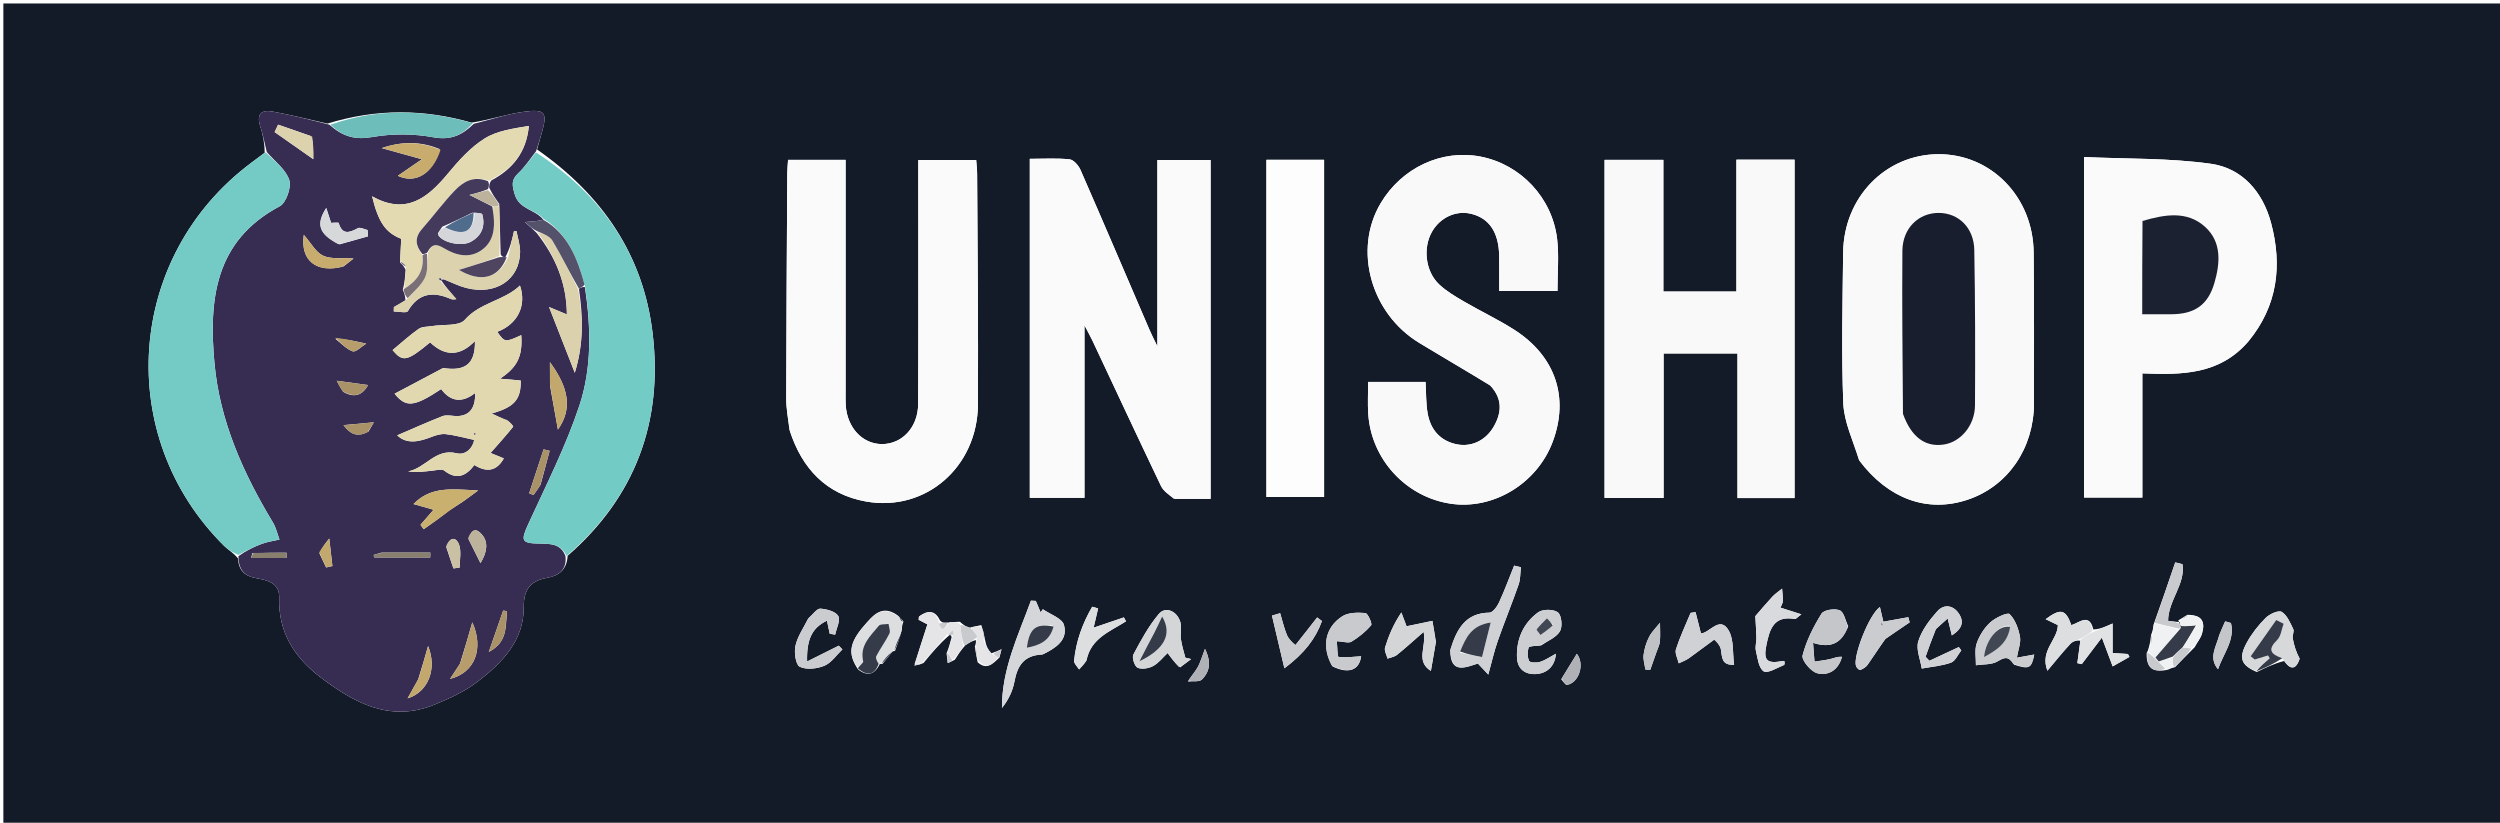 <svg version="1.1" id="Layer_1" xmlns="http://www.w3.org/2000/svg" xmlns:xlink="http://www.w3.org/1999/xlink" x="0px" y="0px"
	 width="100%" viewBox="0 0 787 259" enable-background="new 0 0 787 259" xml:space="preserve">
<path fill="#131A28" opacity="1" stroke="none" 
	d="
M497,260 
	C331.373,260 166.246,260 1.059,260 
	C1.059,173.727 1.059,87.453 1.059,1.09 
	C263.211,1.09 525.421,1.09 787.816,1.09 
	C787.816,87.333 787.816,173.666 787.816,260 
	C691.12,260 594.31,260 497,260 
M281.006,205.016 
	C281.006,205.016 281.079,205.045 281.737,204.921 
	C282.49,202.947 283.242,200.973 283.891,198.253 
	C283.928,197.502 283.964,196.751 284.41,195.651 
	C283.96,195.092 283.51,194.532 282.447,193.626 
	C277.518,190.16 274.691,193.91 272.026,196.97 
	C267.295,202.404 266.893,206.039 270.136,210.754 
	C273.172,213.103 275.398,212.272 277,209 
	C277,209 277.003,209.002 277.744,209.054 
	C278.846,207.73 279.949,206.405 281.006,205.016 
M305.009,197.641 
	C304.142,197.203 303.274,196.765 302.184,195.733 
	C301.099,195.766 300.013,195.799 298.088,196.035 
	C297.309,196.05 296.529,196.064 295.893,195.292 
	C294.303,191.889 291.978,192.163 289.376,194.025 
	C289.215,194.14 289.272,194.559 289.184,195.111 
	C290.149,195.612 291.185,196.148 291.953,196.546 
	C290.569,200.81 289.235,204.917 287.833,209.57 
	C288.61,209.407 289.388,209.244 290.721,208.722 
	C293.135,205.777 295.55,202.831 298.895,199.924 
	C299.205,199.926 299.515,199.929 299.551,200.677 
	C299.163,202.201 298.775,203.725 297.966,205.685 
	C298.094,206.701 298.221,207.717 298.348,208.732 
	C298.929,208.507 299.51,208.283 300.589,207.682 
	C301.471,206.278 302.353,204.875 303.893,203.126 
	C305.093,202.357 306.293,201.589 307.248,201.543 
	C307.244,202.048 307.241,202.554 306.88,203.561 
	C307.097,204.945 307.314,206.328 307.755,208.464 
	C310.472,210.948 312.313,209.259 314.667,206.936 
	C314.869,206.083 315.071,205.231 315.274,204.378 
	C314.337,204.804 313.401,205.229 311.703,205.809 
	C311.05,204.519 310.398,203.228 310.092,201.432 
	C309.835,200.089 309.578,198.747 308.908,196.769 
	C307.83,197.002 306.752,197.234 305.009,197.641 
M688.612,193.542 
	C687.939,193.943 687.266,194.343 685.741,195.287 
	C685.96,195.841 686.178,196.395 686.311,196.838 
	C686.311,196.838 686.174,196.867 686.296,195.87 
	C685.015,195.723 683.733,195.575 682.511,195.435 
	C682.583,188.985 688.016,183.884 687.054,177.62 
	C686.292,177.424 685.53,177.228 684.768,177.031 
	C682.603,183.374 680.438,189.716 677.928,196.667 
	C677.829,197.591 677.729,198.516 677.146,199.895 
	C677.044,200.972 676.942,202.048 676.473,203.708 
	C676.387,204.154 676.302,204.6 675.775,205.512 
	C675.597,209.883 677.337,212.003 682.511,210.803 
	C683.011,210.543 683.511,210.282 684.71,210.03 
	C686.591,208.085 688.471,206.139 690.87,203.762 
	C691.665,202.315 692.745,200.952 693.2,199.406 
	C694.231,195.901 693.275,193.552 688.612,193.542 
M658.975,198.151 
	C657.748,192.801 654.534,196.069 652.059,196.795 
	C650.267,191.772 648.718,191.408 643.963,194.918 
	C645.346,195.588 646.581,196.187 647.81,196.786 
	C647.77,201.438 642.07,204.808 644.526,211.141 
	C647.356,207.792 649.475,205.096 651.821,202.616 
	C652.599,201.793 653.963,201.524 654.877,201.699 
	C654.566,204.049 654.254,206.399 653.943,208.749 
	C654.405,208.857 654.868,208.965 655.331,209.073 
	C657.511,206.196 659.692,203.319 661.664,200.717 
	C662.919,204.059 663.993,206.919 665.068,209.78 
	C666.829,208.782 668.589,207.784 670.35,206.786 
	C670.189,206.485 670.029,206.184 669.868,205.883 
	C668.318,205.783 666.769,205.682 665.049,205.571 
	C665.049,202.669 665.049,200.046 665.049,196.272 
	C662.74,197.307 660.998,198.088 658.975,198.151 
M719.066,208.081 
	C721.63,211.837 723.14,209.818 723.935,207.363 
	C722.757,205.16 722.136,203.076 721.753,200.949 
	C721.582,200.002 722.278,198.779 721.904,198.01 
	C720.946,196.038 719.975,193.647 718.283,192.617 
	C717.3,192.019 714.47,193.28 713.256,194.491 
	C710.931,196.811 708.809,199.5 707.247,202.384 
	C704.641,207.195 705.563,209.484 710.45,211.553 
	C713.188,210.211 715.925,208.868 719.066,208.081 
M178.69,174.971 
	C200.066,156.346 208.78,132.646 205.44,104.837 
	C202.487,80.242 189.615,61.419 169.063,47.05 
	C169.56,45.3 170.047,43.548 170.553,41.801 
	C172.391,35.455 171.674,34.271 164.996,35.17 
	C159.637,35.892 154.42,37.667 148.474,38.608 
	C133.554,34.35 118.666,34.115 103.076,38.907 
	C97.293,37.616 91.541,36.152 85.715,35.1 
	C82.312,34.485 80.68,35.942 81.907,39.685 
	C82.781,42.349 83.305,45.127 83.319,48.084 
	C81.884,49.16 80.451,50.238 79.015,51.313 
	C39.656,80.79 35.706,137.363 70.631,171.923 
	C71.886,173.166 73.525,174.021 74.94,175.826 
	C75.103,179.557 77.066,181.404 80.749,182.032 
	C84.213,182.622 88.042,183.596 87.891,188.151 
	C87.532,199.013 92.781,207.053 100.873,213.199 
	C111.411,221.202 122.787,227.52 136.679,221.853 
	C141.414,219.922 146.247,217.728 150.262,214.647 
	C157.996,208.713 164.961,201.721 164.886,191.033 
	C164.847,185.397 167.123,182.818 172.32,181.878 
	C175.969,181.218 178.454,179.322 178.69,174.971 
M369.986,157.041 
	C373.745,157.041 377.503,157.041 381.096,157.041 
	C381.096,120.936 381.096,85.596 381.096,50.393 
	C375.088,50.393 369.683,50.393 364.345,50.393 
	C364.345,69.833 364.345,88.875 364.345,109.045 
	C363.235,106.727 362.506,105.332 361.886,103.89 
	C354.654,87.084 347.478,70.255 340.145,53.494 
	C339.534,52.098 337.979,50.295 336.707,50.161 
	C332.633,49.734 328.486,50.002 324.18,50.002 
	C324.18,85.902 324.18,121.259 324.18,156.718 
	C330.176,156.718 335.746,156.718 341.388,156.718 
	C341.388,138.732 341.388,121.07 341.388,102.401 
	C342.529,104.59 343.305,105.961 343.974,107.383 
	C351.127,122.583 358.221,137.811 365.47,152.966 
	C366.224,154.542 367.875,155.688 369.986,157.041 
M505.116,103.5 
	C505.116,121.238 505.116,138.975 505.116,156.754 
	C511.648,156.754 517.406,156.754 523.698,156.754 
	C523.698,141.42 523.698,126.365 523.698,111.264 
	C531.614,111.264 538.984,111.264 546.956,111.264 
	C546.956,126.653 546.956,141.693 546.956,156.785 
	C553.337,156.785 559.105,156.785 564.929,156.785 
	C564.929,121.164 564.929,85.807 564.929,50.269 
	C558.661,50.269 552.921,50.269 546.624,50.269 
	C546.624,64.267 546.624,78.002 546.624,91.779 
	C538.686,91.779 531.314,91.779 523.628,91.779 
	C523.628,77.777 523.628,64.171 523.628,50.325 
	C517.434,50.325 511.567,50.325 505.118,50.325 
	C505.118,67.935 505.118,85.217 505.116,103.5 
M585.371,145.068 
	C594.418,157.102 606.787,161.544 619.433,157.302 
	C632.062,153.065 640.27,141.204 640.298,126.93 
	C640.329,111.112 640.333,95.294 640.19,79.477 
	C640.033,62.025 626.825,48.482 610.224,48.542 
	C593.591,48.601 580.418,62.085 580.221,79.498 
	C580.042,95.314 579.649,111.15 580.267,126.941 
	C580.498,132.834 583.325,138.624 585.371,145.068 
M248.645,135.674 
	C252.483,147.547 260.119,155.639 272.592,157.869 
	C291.427,161.237 307.766,146.993 307.862,127.218 
	C307.979,103.074 307.719,78.928 307.602,54.783 
	C307.595,53.324 307.412,51.865 307.309,50.39 
	C301.07,50.39 295.198,50.39 289.082,50.39 
	C289.082,52.596 289.083,54.414 289.082,56.231 
	C289.079,79.877 289.141,103.522 289.035,127.167 
	C289.003,134.513 283.974,139.826 277.614,139.799 
	C271.483,139.772 266.678,134.625 266.236,127.554 
	C266.142,126.061 266.195,124.558 266.195,123.059 
	C266.193,100.579 266.193,78.099 266.193,55.619 
	C266.193,53.861 266.193,52.103 266.193,50.319 
	C259.744,50.319 254.007,50.319 248.078,50.319 
	C247.982,51.925 247.842,53.226 247.835,54.529 
	C247.701,78.174 247.547,101.819 247.505,125.465 
	C247.499,128.606 248.077,131.749 248.645,135.674 
M469.197,121.427 
	C473.013,125.424 472.8,129.819 470.242,134.268 
	C467.69,138.706 463.127,140.863 458.406,139.832 
	C453.288,138.715 450.35,135.196 449.443,130.223 
	C448.859,127.023 448.976,123.696 448.767,120.227 
	C442.655,120.227 436.896,120.227 430.69,120.227 
	C430.69,123.691 430.509,126.999 430.721,130.282 
	C431.646,144.573 442.579,156.441 456.632,158.561 
	C470.029,160.582 483.818,152.251 488.76,139.151 
	C494.06,125.1 489.65,112.014 476.505,103.689 
	C471.451,100.488 466,97.919 460.826,94.899 
	C458.11,93.314 455.325,91.67 453.054,89.538 
	C448.695,85.443 447.886,77.998 450.816,72.91 
	C453.399,68.427 458.368,66.16 463.103,67.304 
	C468.841,68.69 471.838,73.18 471.942,80.65 
	C471.993,84.264 471.951,87.88 471.951,91.602 
	C478.545,91.602 484.413,91.602 490.296,91.602 
	C490.296,85.927 490.801,80.569 490.196,75.339 
	C488.681,62.227 478.692,51.738 466.055,49.292 
	C453.827,46.926 441.237,52.82 434.608,64.016 
	C425.972,78.6 431.489,98.651 446.773,107.941 
	C454.02,112.345 461.364,116.59 469.197,121.427 
M707.893,107.362 
	C717.02,96.249 718.508,83.556 714.928,70.169 
	C712.332,60.462 705.901,52.963 696.015,51.566 
	C682.992,49.726 669.661,50.058 656.067,49.438 
	C656.067,85.891 656.067,121.099 656.067,156.624 
	C662.15,156.624 668.039,156.624 674.413,156.624 
	C674.413,143.654 674.413,130.907 674.413,117.539 
	C686.774,118.023 698.699,118.03 707.893,107.362 
M398.671,139.498 
	C398.671,145.115 398.671,150.731 398.671,156.45 
	C405.138,156.45 411.02,156.45 416.823,156.45 
	C416.823,120.844 416.823,85.605 416.823,50.3 
	C410.643,50.3 404.903,50.3 398.672,50.3 
	C398.672,79.894 398.672,109.197 398.671,139.498 
M456.534,204.742 
	C456.577,212.32 461.25,210.142 465.238,208.881 
	C466.307,210.018 467.233,211.003 468.513,212.364 
	C469.614,208.395 470.35,205.04 471.478,201.821 
	C473.568,195.858 475.975,190.006 478.054,184.039 
	C478.647,182.338 478.565,180.403 478.792,178.575 
	C478.078,178.401 477.364,178.227 476.65,178.053 
	C475.085,181.936 473.642,185.876 471.886,189.671 
	C471.285,190.971 469.911,192.844 468.868,192.859 
	C461.353,192.966 458.594,197.953 456.534,204.742 
M328.391,205.97 
	C332.267,204.036 336.27,201.563 334.939,196.734 
	C334.36,194.635 330.605,193.412 328.292,191.791 
	C328.058,192.118 327.824,192.445 327.59,192.771 
	C327.085,191.57 326.581,190.369 326.076,189.167 
	C325.563,189.14 325.049,189.113 324.535,189.086 
	C320.547,200.047 315.345,210.647 315.418,222.864 
	C317.435,220.352 318.78,217.56 319.338,214.62 
	C320.255,209.783 322.105,206.266 328.391,205.97 
M581.816,197.117 
	C580.959,195.372 580.493,192.696 579.141,192.125 
	C577.576,191.465 574.15,191.989 573.418,193.168 
	C570.88,197.259 568.623,201.72 567.445,206.342 
	C567.069,207.815 570.086,211.451 572.084,211.945 
	C575.664,212.831 578.784,210.868 579.845,206.773 
	C578.412,206.648 577.316,207.196 576.154,207.467 
	C574.531,207.846 572.858,208.019 571.207,208.28 
	C571.07,206.501 570.933,204.722 570.752,202.375 
	C576.556,204.221 579.756,202.384 581.816,197.117 
M371.534,210.091 
	C372.682,209.222 373.831,208.352 374.98,207.482 
	C374.368,207.332 373.756,207.181 373.144,207.031 
	C372.665,205.1 372.025,203.192 371.756,201.233 
	C371.513,199.461 372.067,197.518 371.578,195.853 
	C370.537,192.311 366.889,190.773 364.787,193.283 
	C361.581,197.11 359.129,201.624 356.779,206.069 
	C356.273,207.027 357.184,209.783 358.118,210.201 
	C359.441,210.794 361.627,210.418 363.015,209.665 
	C364.756,208.722 366.063,206.977 367.564,205.573 
	C368.864,207.334 369.826,208.637 371.534,210.091 
M419.49,209.797 
	C424.62,212.304 427.907,210.927 428.488,206.588 
	C426.18,206.726 423.739,207.085 421.379,206.791 
	C421.012,206.745 421.016,203.72 420.826,201.852 
	C422.906,201.96 424.532,202.554 425.452,201.992 
	C427.739,200.595 429.925,198.857 431.64,196.824 
	C432.054,196.333 430.578,193.044 429.815,192.983 
	C427.396,192.789 424.431,192.785 422.53,194.02 
	C417.118,197.536 415.98,203.599 419.49,209.797 
M254.357,194.805 
	C252.98,197.623 251.069,200.322 250.407,203.299 
	C249.938,205.411 250.489,209.29 251.771,209.904 
	C253.875,210.912 257.208,210.544 259.527,209.572 
	C261.744,208.642 263.329,206.203 265.192,204.428 
	C264.81,204.038 264.428,203.649 264.046,203.259 
	C260.863,204.85 257.68,206.44 254.073,208.242 
	C253.899,201.079 255.746,197.579 260.324,195.393 
	C260.618,196.778 260.908,198.14 261.197,199.501 
	C261.771,199.597 262.344,199.692 262.918,199.788 
	C263.321,197.777 264.655,195.215 263.877,193.906 
	C263.027,192.473 260.258,191.747 258.261,191.602 
	C257.187,191.524 255.977,193.309 254.357,194.805 
M485.119,203.21 
	C487.172,201.766 489.871,200.713 491.064,198.747 
	C491.942,197.298 491.603,193.723 490.444,192.792 
	C489.128,191.735 485.665,191.702 484.235,192.74 
	C479.564,196.129 477.306,201.184 477.542,206.989 
	C477.671,210.141 479.567,212.202 483.032,212.208 
	C486.782,212.214 489.537,209.853 489.791,205.792 
	C487.932,206.789 486.463,207.844 484.824,208.358 
	C483.749,208.695 481.651,208.631 481.38,208.077 
	C480.798,206.89 480.789,205.167 481.202,203.874 
	C481.369,203.35 483.25,203.373 485.119,203.21 
M634.047,209.245 
	C638.788,210.784 639.514,210.444 640.384,206.046 
	C638.788,206.337 637.276,206.613 634.916,207.043 
	C635.348,204.425 636.249,202.284 635.881,200.389 
	C635.388,197.848 634.373,195.03 632.62,193.312 
	C631.983,192.689 628.17,194.438 626.546,195.918 
	C624.649,197.646 623.103,200.104 622.263,202.542 
	C621.548,204.617 622.051,207.112 622.016,209.421 
	C624.3,209.076 626.915,209.306 628.78,208.232 
	C630.872,207.027 632.155,206.299 634.047,209.245 
M539.902,201.177 
	C540.533,202.24 541.509,203.238 541.722,204.378 
	C542.162,206.735 541.79,209.492 545.894,209.277 
	C545.388,205.493 545.86,201.424 544.232,198.54 
	C541.439,193.591 538.131,199.355 535.463,199.392 
	C534.841,196.946 534.298,194.811 533.755,192.676 
	C533.236,192.764 532.717,192.852 532.198,192.94 
	C530.622,196.747 528.849,200.491 527.586,204.399 
	C527.182,205.648 528.133,207.335 528.464,208.821 
	C529.54,208.292 530.708,207.892 531.673,207.207 
	C534.245,205.382 536.729,203.433 539.902,201.177 
M452.044,201.987 
	C451.671,199.806 451.298,197.626 450.925,195.446 
	C448.227,196.011 445.529,196.577 442.787,197.151 
	C442.312,195.888 441.732,194.346 441.151,192.803 
	C438.655,196.512 437.154,200.124 436.011,203.846 
	C435.707,204.835 436.504,206.162 436.795,207.335 
	C437.794,206.959 438.97,206.804 439.759,206.169 
	C442.459,203.993 445.024,201.649 448.153,198.923 
	C449.132,203.638 445.495,208.071 450.442,211.215 
	C450.997,207.975 451.441,205.379 452.044,201.987 
M561.811,209.114 
	C561.794,208.791 561.797,208.465 561.739,208.149 
	C561.729,208.095 561.45,208.041 561.31,208.068 
	C556.186,209.055 555.082,207.94 556.049,203.145 
	C557.058,198.138 558.352,193.665 565.033,194.865 
	C565.343,194.921 565.764,194.361 567.072,193.393 
	C564.425,192.548 562.521,191.939 560.495,191.292 
	C560.823,190.436 561.237,189.832 561.25,189.22 
	C561.279,187.915 561.099,186.605 561.005,185.296 
	C559.965,186.148 558.816,186.897 557.909,187.872 
	C555.912,190.021 554.036,192.284 552.575,193.966 
	C552.704,196.412 552.875,198.628 552.917,200.848 
	C552.942,202.173 552.46,203.574 552.748,204.816 
	C553.284,207.13 553.606,210.247 555.182,211.321 
	C556.37,212.131 559.374,210.278 561.811,209.114 
M609.497,197.896 
	C610.607,196.921 611.718,195.947 613.128,194.708 
	C613.662,196.87 613.986,198.181 614.442,200.026 
	C617.586,198.028 618.421,195.818 616.644,193.157 
	C614.815,190.417 611.92,190.12 609.864,192.425 
	C607.393,195.195 604.962,198.415 603.878,201.868 
	C603.092,204.373 604.524,207.573 604.966,210.463 
	C608.05,209.892 611.25,209.649 614.164,208.605 
	C615.532,208.115 616.348,206.084 617.414,204.75 
	C617.155,204.399 616.896,204.048 616.637,203.697 
	C613.549,205.135 610.462,206.573 607.375,208.011 
	C606.971,207.592 606.568,207.173 606.165,206.754 
	C607.129,204.038 608.093,201.323 609.497,197.896 
M593.598,201.052 
	C596.12,199.339 598.643,197.627 601.165,195.914 
	C601.021,195.374 600.876,194.834 600.731,194.294 
	C598.177,194.755 595.623,195.216 592.875,195.712 
	C592.584,194.465 592.216,192.887 591.794,191.081 
	C588.34,193.507 583.202,206.795 584.291,209.721 
	C584.483,210.238 585.318,211.018 585.563,210.923 
	C586.409,210.595 587.34,210.086 587.852,209.37 
	C589.671,206.824 591.331,204.163 593.598,201.052 
M342.078,207.711 
	C343.375,200.934 349.463,198.781 354.472,195.587 
	C354.247,195.178 354.022,194.768 353.797,194.359 
	C350.679,195.415 347.561,196.472 344.274,197.585 
	C344.825,195.226 345.255,193.38 345.686,191.533 
	C345.066,191.354 344.446,191.176 343.826,190.997 
	C340.79,196.233 338.712,201.866 338.126,208.014 
	C338.045,208.865 339.141,209.829 339.692,210.74 
	C340.427,209.975 341.162,209.209 342.078,207.711 
M407.624,203.288 
	C406.765,202.156 405.633,201.136 405.109,199.866 
	C404.205,197.671 403.679,195.32 402.994,193.035 
	C402.134,193.287 401.274,193.539 400.414,193.791 
	C401.64,198.988 402.865,204.184 404.327,210.383 
	C410.663,205.629 414.133,201.073 416.149,195.506 
	C415.646,195.127 415.144,194.748 414.642,194.369 
	C412.469,197.157 410.297,199.946 407.624,203.288 
M521.463,205.248 
	C521.837,204.151 522.438,203.074 522.537,201.952 
	C522.71,199.998 522.574,198.017 522.567,196.047 
	C521.406,197.509 519.991,198.841 519.153,200.47 
	C518.258,202.209 517.655,204.195 517.402,206.135 
	C517.207,207.632 517.751,209.226 517.966,210.777 
	C518.481,210.798 518.996,210.818 519.511,210.839 
	C520.09,209.221 520.669,207.602 521.463,205.248 
M698.589,200.057 
	C697.708,203.554 695.143,207.003 698.225,210.669 
	C699.879,205.833 703.615,201.458 702.305,196.126 
	C701.701,195.95 701.096,195.775 700.492,195.599 
	C699.925,196.851 699.358,198.102 698.589,200.057 
M373.945,214.574 
	C375.469,214.378 377.565,214.741 378.408,213.878 
	C380.705,211.528 381.451,208.592 379.325,204.262 
	C378.256,207.039 377.836,208.621 377.062,210.005 
	C376.267,211.426 375.127,212.654 373.945,214.574 
M491.464,213.839 
	C492.077,214.461 492.8,215.694 493.284,215.606 
	C497.163,214.904 498.909,208.991 496.392,205.812 
	C494.888,208.261 493.365,210.743 491.464,213.839 
z"/>
<path fill="#372D53" opacity="1" stroke="none" 
	d="
M83.986,47.853 
	C83.305,45.127 82.781,42.349 81.907,39.685 
	C80.68,35.942 82.312,34.485 85.715,35.1 
	C91.541,36.152 97.293,37.616 103.647,39.229 
	C107.921,43.021 111.806,44.091 117.195,43.14 
	C123.433,42.038 130.183,42.066 136.414,43.213 
	C141.988,44.238 145.596,42.473 149.14,38.974 
	C154.42,37.667 159.637,35.892 164.996,35.17 
	C171.674,34.271 172.391,35.455 170.553,41.801 
	C170.047,43.548 169.56,45.3 168.747,47.612 
	C166.664,50.339 165.103,52.725 163.077,54.612 
	C160.855,56.68 161.235,58.406 162.011,61.105 
	C163.419,65.999 168.491,65.858 171.035,69.177 
	C169.455,69.585 167.936,69.702 165.203,69.913 
	C166.835,71.32 167.829,72.177 168.96,73.354 
	C174.927,80.986 178.362,89.153 178.456,98.986 
	C176.448,98.151 174.95,97.528 172.841,96.651 
	C175.655,103.838 178.143,110.192 180.947,117.354 
	C183.823,107.992 183.506,99.516 182.249,90.883 
	C183.003,90.505 183.501,90.242 184.125,90.379 
	C186.067,103.189 186.31,115.821 182.411,127.618 
	C178.168,140.452 171.939,152.647 166.295,164.992 
	C163.898,170.234 164.089,171.039 169.775,171.123 
	C173.159,171.172 176.564,171.08 178.01,175.1 
	C178.454,179.322 175.969,181.218 172.32,181.878 
	C167.123,182.818 164.847,185.397 164.886,191.033 
	C164.961,201.721 157.996,208.713 150.262,214.647 
	C146.247,217.728 141.414,219.922 136.679,221.853 
	C122.787,227.52 111.411,221.202 100.873,213.199 
	C92.781,207.053 87.532,199.013 87.891,188.151 
	C88.042,183.596 84.213,182.622 80.749,182.032 
	C77.066,181.404 75.103,179.557 75.054,175.081 
	C77.61,173.268 80.009,172.082 82.508,171.174 
	C84.263,170.537 86.156,170.28 87.986,169.853 
	C87.315,168.061 86.903,166.112 85.931,164.501 
	C76.554,148.956 69.176,132.53 67.517,114.34 
	C65.717,94.597 67.468,75.854 88.06,64.934 
	C90.09,63.858 91.811,58.913 91.053,56.639 
	C89.937,53.296 86.458,50.743 83.986,47.853 
M154.008,59.115 
	C154.009,58.445 154.01,57.775 154.642,56.818 
	C161.287,53.283 165.68,48.11 166.489,39.644 
	C161.566,40.466 156.468,41.144 152.512,43.634 
	C148.121,46.399 144.413,50.521 141.048,54.583 
	C134.66,62.291 127.87,67.816 117.132,61.797 
	C119.112,69.98 121.369,73.222 126.301,75.181 
	C126.188,77.424 126.071,79.742 125.925,82.655 
	C126.499,83.158 127.073,83.66 127.699,84.916 
	C127.555,86.921 127.411,88.927 126.799,91.23 
	C127.203,92.156 127.607,93.083 127.631,94.589 
	C126.417,95.281 125.203,95.973 123.99,96.665 
	C123.98,97.13 123.971,97.594 123.961,98.058 
	C125.485,98.058 127.992,98.632 128.379,97.969 
	C131.762,92.169 136.35,91.671 141.953,94.134 
	C142.558,94.4 143.38,94.17 143.664,94.17 
	C141.997,92.272 140.309,90.349 138.84,88.179 
	C138.84,88.179 139.059,87.932 139.807,87.969 
	C142.117,88.874 144.363,90.029 146.748,90.642 
	C156.071,93.038 163.596,88.044 163.728,79.344 
	C163.761,77.163 163.001,74.969 162.605,72.782 
	C162.343,72.751 162.082,72.72 161.82,72.689 
	C161.192,75.455 160.565,78.221 159.079,80.965 
	C158.509,80.915 157.939,80.864 157.612,80.019 
	C157.453,74.989 157.295,69.959 157.161,64.188 
	C156.114,62.72 155.068,61.252 154.008,59.115 
M159.341,132.321 
	C157.816,131.605 156.291,130.889 154.766,130.174 
	C161.918,128.157 164.03,125.792 163.924,119.791 
	C161.751,119.597 159.571,119.402 157.391,119.207 
	C162.788,115.682 164.583,112.205 164.087,105.504 
	C158.967,107.831 158.917,107.825 156.53,104.46 
	C162.902,102.082 165.872,96.231 163.68,89.888 
	C158.638,94.717 151.17,95.156 146.295,100.701 
	C144.483,102.761 139.545,102.062 136.036,102.646 
	C134.597,102.885 132.882,102.779 131.791,103.542 
	C128.914,105.555 126.309,107.959 123.588,110.214 
	C126.796,114.03 128.088,113.84 135.401,107.777 
	C139.908,112.102 144.685,112.366 149.506,107.374 
	C149.684,114.78 146.192,116.933 139.5,115.849 
	C133.436,119.06 128.766,121.532 124.218,123.94 
	C127.79,128.335 130.245,128.199 138.886,122.481 
	C141.826,126.477 145.468,126.934 149.546,123.74 
	C149.779,128.867 147.348,131.329 142.968,130.94 
	C141.733,130.831 140.338,130.594 139.256,131.021 
	C134.466,132.911 129.762,135.023 125.04,137.049 
	C128.01,139.897 131.833,139.123 135.844,137.538 
	C137.254,136.981 138.891,136.501 140.348,136.666 
	C143.199,136.989 145.996,137.789 149.268,138.488 
	C148.859,141.072 146.54,143.385 143.759,142.692 
	C137.076,141.026 133.952,147.428 128.483,148.385 
	C131.197,148.822 133.716,148.425 136.247,148.146 
	C137.475,148.01 139.138,147.571 139.898,148.168 
	C143.723,151.174 146.669,149.904 149.337,146.389 
	C153.244,148.812 156.317,148.34 158.606,144.307 
	C156.77,143.557 155.183,142.907 154.421,142.596 
	C157.042,139.612 159.368,137.049 161.52,134.347 
	C161.684,134.141 160.619,132.957 159.341,132.321 
M138.411,46.92 
	C132.731,44.632 127.017,44.313 120.177,46.621 
	C124.56,47.841 127.949,48.784 132.811,50.137 
	C129.43,52.464 127.36,53.888 125.241,55.347 
	C130.771,57.947 136.23,54.765 138.411,46.92 
M141.327,160.727 
	C142.783,159.794 144.262,158.893 145.69,157.917 
	C147.062,156.979 148.381,155.963 150.516,154.401 
	C142.537,154.008 135.738,152.948 130.177,158.673 
	C132.217,159.254 134.135,159.801 136.491,160.472 
	C134.861,162.35 133.616,163.782 132.372,165.215 
	C132.707,165.672 133.042,166.129 133.378,166.587 
	C135.888,164.837 138.399,163.087 141.327,160.727 
M106.871,76.946 
	C109.866,76.095 112.862,75.243 115.857,74.392 
	C115.815,73.734 115.773,73.077 115.731,72.42 
	C114.693,72.193 113.381,71.45 112.667,71.831 
	C109.983,73.261 107.786,74.076 106.603,70.179 
	C106.541,69.973 105.212,70.152 104.227,70.152 
	C103.849,68.988 103.339,67.413 102.707,65.467 
	C99.358,70.669 100.397,73.665 106.871,76.946 
M173.142,121.437 
	C173.91,125.685 174.677,129.933 175.635,135.228 
	C180.149,128.806 179.211,122.319 173.113,114.008 
	C173.113,116.796 173.113,118.678 173.142,121.437 
M108.148,83.86 
	C109.044,83.159 109.941,82.458 111.311,81.386 
	C107.471,81.118 104.204,81.649 101.72,80.495 
	C99.419,79.425 97.955,76.553 95.639,73.928 
	C94.448,82.117 99.757,86.098 108.148,83.86 
M144.789,208.993 
	C143.857,210.407 142.925,211.821 141.674,213.72 
	C149.624,211.704 152.349,204.04 148.68,195.909 
	C147.49,200.069 146.312,204.19 144.789,208.993 
M97.888,42.839 
	C94.441,41.64 90.993,40.442 87.546,39.244 
	C87.18,40.02 86.815,40.796 86.449,41.573 
	C90.133,44.156 93.817,46.739 98.629,50.114 
	C98.629,46.812 98.629,44.98 97.888,42.839 
M131.617,213.938 
	C130.621,215.714 129.626,217.491 128.308,219.843 
	C134.83,217.85 137.673,210.48 134.756,203.378 
	C133.688,207.133 132.82,210.183 131.617,213.938 
M170.174,152.567 
	C171.125,149.022 172.077,145.478 173.028,141.933 
	C172.392,141.776 171.756,141.619 171.12,141.462 
	C169.608,146.066 168.096,150.671 166.584,155.276 
	C167.032,155.46 167.479,155.644 167.927,155.829 
	C168.567,154.967 169.208,154.105 170.174,152.567 
M147.534,169.789 
	C148.778,172.28 150.023,174.771 151.255,177.27 
	C153.488,173.623 153.663,170.576 151.766,168.347 
	C149.932,166.191 148.551,166.413 147.534,169.789 
M120.087,173.963 
	C119.27,174.209 118.453,174.454 117.635,174.699 
	C117.688,174.966 117.741,175.232 117.794,175.499 
	C123.676,175.499 129.558,175.499 135.44,175.499 
	C135.45,174.985 135.459,174.471 135.468,173.956 
	C130.634,173.956 125.8,173.956 120.087,173.963 
M140.491,172.292 
	C141.237,174.509 141.984,176.725 142.731,178.942 
	C143.387,178.854 144.044,178.767 144.7,178.679 
	C144.7,176.278 145.267,173.687 144.543,171.529 
	C143.797,169.303 141.813,168.571 140.491,172.292 
M100.551,174.198 
	C101.255,175.677 101.959,177.156 102.663,178.635 
	C103.322,178.488 103.98,178.34 104.639,178.193 
	C104.31,175.301 103.981,172.41 103.651,169.518 
	C102.594,170.839 101.536,172.16 100.551,174.198 
M159.394,195.236 
	C159.467,194.292 159.54,193.347 159.612,192.402 
	C159.208,192.334 158.804,192.265 158.4,192.197 
	C157.006,196.213 155.612,200.23 153.872,205.24 
	C158.435,202.774 159.151,199.559 159.394,195.236 
M108.079,123.371 
	C111.567,125.378 114.071,124.419 115.882,121.219 
	C112.61,120.772 109.56,120.354 106.011,119.868 
	C106.505,120.849 107.023,121.879 108.079,123.371 
M105.547,106.629 
	C107.352,108.021 108.99,109.888 111.031,110.599 
	C112.013,110.942 113.755,109.105 115.285,108.174 
	C111.331,107.292 108.448,106.649 105.547,106.629 
M116.018,135.836 
	C116.586,134.847 117.154,133.858 117.682,132.939 
	C114.261,133.259 111.385,133.528 108.124,133.833 
	C110.169,136.504 112.272,137.851 116.018,135.836 
M79.418,174.151 
	C79.299,174.654 79.181,175.158 79.062,175.661 
	C82.778,175.661 86.493,175.661 90.209,175.661 
	C90.209,175.107 90.209,174.553 90.209,173.998 
	C86.88,173.998 83.55,173.998 79.418,174.151 
z"/>
<path fill="#FAFAFA" opacity="1" stroke="none" 
	d="
M369.548,157.038 
	C367.875,155.688 366.224,154.542 365.47,152.966 
	C358.221,137.811 351.127,122.583 343.974,107.383 
	C343.305,105.961 342.529,104.59 341.388,102.401 
	C341.388,121.07 341.388,138.732 341.388,156.718 
	C335.746,156.718 330.176,156.718 324.18,156.718 
	C324.18,121.259 324.18,85.902 324.18,50.002 
	C328.486,50.002 332.633,49.734 336.707,50.161 
	C337.979,50.295 339.534,52.098 340.145,53.494 
	C347.478,70.255 354.654,87.084 361.886,103.89 
	C362.506,105.332 363.235,106.727 364.345,109.045 
	C364.345,88.875 364.345,69.833 364.345,50.393 
	C369.683,50.393 375.088,50.393 381.096,50.393 
	C381.096,85.596 381.096,120.936 381.096,157.041 
	C377.503,157.041 373.745,157.041 369.548,157.038 
z"/>
<path fill="#F9F9F9" opacity="1" stroke="none" 
	d="
M505.117,103 
	C505.118,85.217 505.118,67.935 505.118,50.325 
	C511.567,50.325 517.434,50.325 523.628,50.325 
	C523.628,64.171 523.628,77.777 523.628,91.779 
	C531.314,91.779 538.686,91.779 546.624,91.779 
	C546.624,78.002 546.624,64.267 546.624,50.269 
	C552.921,50.269 558.661,50.269 564.929,50.269 
	C564.929,85.807 564.929,121.164 564.929,156.785 
	C559.105,156.785 553.337,156.785 546.956,156.785 
	C546.956,141.693 546.956,126.653 546.956,111.264 
	C538.984,111.264 531.614,111.264 523.698,111.264 
	C523.698,126.365 523.698,141.42 523.698,156.754 
	C517.406,156.754 511.648,156.754 505.116,156.754 
	C505.116,138.975 505.116,121.238 505.117,103 
z"/>
<path fill="#F9F9FA" opacity="1" stroke="none" 
	d="
M585.17,144.764 
	C583.325,138.624 580.498,132.834 580.267,126.941 
	C579.649,111.15 580.042,95.314 580.221,79.498 
	C580.418,62.085 593.591,48.601 610.224,48.542 
	C626.825,48.482 640.033,62.025 640.19,79.477 
	C640.333,95.294 640.329,111.112 640.298,126.93 
	C640.27,141.204 632.062,153.065 619.433,157.302 
	C606.787,161.544 594.418,157.102 585.17,144.764 
M599.131,130.72 
	C601.704,137.687 606.158,140.863 612.034,139.919 
	C617.282,139.076 621.693,133.863 621.729,127.608 
	C621.823,111.302 621.798,94.991 621.509,78.688 
	C621.385,71.698 616.563,67.06 610.352,67.024 
	C603.959,66.987 598.932,71.849 598.873,78.95 
	C598.733,95.919 598.925,112.89 599.131,130.72 
z"/>
<path fill="#FAFAFA" opacity="1" stroke="none" 
	d="
M248.515,135.282 
	C248.077,131.749 247.499,128.606 247.505,125.465 
	C247.547,101.819 247.701,78.174 247.835,54.529 
	C247.842,53.226 247.982,51.925 248.078,50.319 
	C254.007,50.319 259.744,50.319 266.193,50.319 
	C266.193,52.103 266.193,53.861 266.193,55.619 
	C266.193,78.099 266.193,100.579 266.195,123.059 
	C266.195,124.558 266.142,126.061 266.236,127.554 
	C266.678,134.625 271.483,139.772 277.614,139.799 
	C283.974,139.826 289.003,134.513 289.035,127.167 
	C289.141,103.522 289.079,79.877 289.082,56.231 
	C289.083,54.414 289.082,52.596 289.082,50.39 
	C295.198,50.39 301.07,50.39 307.309,50.39 
	C307.412,51.865 307.595,53.324 307.602,54.783 
	C307.719,78.928 307.979,103.074 307.862,127.218 
	C307.766,146.993 291.427,161.237 272.592,157.869 
	C260.119,155.639 252.483,147.547 248.515,135.282 
z"/>
<path fill="#F9F9FA" opacity="1" stroke="none" 
	d="
M468.931,121.167 
	C461.364,116.59 454.02,112.345 446.773,107.941 
	C431.489,98.651 425.972,78.6 434.608,64.016 
	C441.237,52.82 453.827,46.926 466.055,49.292 
	C478.692,51.738 488.681,62.227 490.196,75.339 
	C490.801,80.569 490.296,85.927 490.296,91.602 
	C484.413,91.602 478.545,91.602 471.951,91.602 
	C471.951,87.88 471.993,84.264 471.942,80.65 
	C471.838,73.18 468.841,68.69 463.103,67.304 
	C458.368,66.16 453.399,68.427 450.816,72.91 
	C447.886,77.998 448.695,85.443 453.054,89.538 
	C455.325,91.67 458.11,93.314 460.826,94.899 
	C466,97.919 471.451,100.488 476.505,103.689 
	C489.65,112.014 494.06,125.1 488.76,139.151 
	C483.818,152.251 470.029,160.582 456.632,158.561 
	C442.579,156.441 431.646,144.573 430.721,130.282 
	C430.509,126.999 430.69,123.691 430.69,120.227 
	C436.896,120.227 442.655,120.227 448.767,120.227 
	C448.976,123.696 448.859,127.023 449.443,130.223 
	C450.35,135.196 453.288,138.715 458.406,139.832 
	C463.127,140.863 467.69,138.706 470.242,134.268 
	C472.8,129.819 473.013,125.424 468.931,121.167 
z"/>
<path fill="#FAFAFB" opacity="1" stroke="none" 
	d="
M707.656,107.628 
	C698.699,118.03 686.774,118.023 674.413,117.539 
	C674.413,130.907 674.413,143.654 674.413,156.624 
	C668.039,156.624 662.15,156.624 656.067,156.624 
	C656.067,121.099 656.067,85.891 656.067,49.438 
	C669.661,50.058 682.992,49.726 696.015,51.566 
	C705.901,52.963 712.332,60.462 714.928,70.169 
	C718.508,83.556 717.02,96.249 707.656,107.628 
M674.369,70.007 
	C674.369,79.56 674.369,89.113 674.369,98.928 
	C677.89,98.928 680.699,98.937 683.508,98.927 
	C690.882,98.899 695.082,96.006 697.099,89.063 
	C698.926,82.773 699.43,76.188 694.148,71.403 
	C688.459,66.249 681.372,67.531 674.369,70.007 
z"/>
<path fill="#73CBC5" opacity="1" stroke="none" 
	d="
M178.35,175.036 
	C176.564,171.08 173.159,171.172 169.775,171.123 
	C164.089,171.039 163.898,170.234 166.295,164.992 
	C171.939,152.647 178.168,140.452 182.411,127.618 
	C186.31,115.821 186.067,103.189 184.153,89.997 
	C181.711,81.178 178.714,73.559 171.096,68.887 
	C168.491,65.858 163.419,65.999 162.011,61.105 
	C161.235,58.406 160.855,56.68 163.077,54.612 
	C165.103,52.725 166.664,50.339 168.724,47.991 
	C189.615,61.419 202.487,80.242 205.44,104.837 
	C208.78,132.646 200.066,156.346 178.35,175.036 
z"/>
<path fill="#74CBC5" opacity="1" stroke="none" 
	d="
M83.652,47.969 
	C86.458,50.743 89.937,53.296 91.053,56.639 
	C91.811,58.913 90.09,63.858 88.06,64.934 
	C67.468,75.854 65.717,94.597 67.517,114.34 
	C69.176,132.53 76.554,148.956 85.931,164.501 
	C86.903,166.112 87.315,168.061 87.986,169.853 
	C86.156,170.28 84.263,170.537 82.508,171.174 
	C80.009,172.082 77.61,173.268 75.076,174.696 
	C73.525,174.021 71.886,173.166 70.631,171.923 
	C35.706,137.363 39.656,80.79 79.015,51.313 
	C80.451,50.238 81.884,49.16 83.652,47.969 
z"/>
<path fill="#FDFDFD" opacity="1" stroke="none" 
	d="
M398.671,138.999 
	C398.672,109.197 398.672,79.894 398.672,50.3 
	C404.903,50.3 410.643,50.3 416.823,50.3 
	C416.823,85.605 416.823,120.844 416.823,156.45 
	C411.02,156.45 405.138,156.45 398.671,156.45 
	C398.671,150.731 398.671,145.115 398.671,138.999 
z"/>
<path fill="#6DBEBA" opacity="1" stroke="none" 
	d="
M148.807,38.791 
	C145.596,42.473 141.988,44.238 136.414,43.213 
	C130.183,42.066 123.433,42.038 117.195,43.14 
	C111.806,44.091 107.921,43.021 104.019,39.26 
	C118.666,34.115 133.554,34.35 148.807,38.791 
z"/>
<path fill="#D0D1D4" opacity="1" stroke="none" 
	d="
M456.6,204.367 
	C458.594,197.953 461.353,192.966 468.868,192.859 
	C469.911,192.844 471.285,190.971 471.886,189.671 
	C473.642,185.876 475.085,181.936 476.65,178.053 
	C477.364,178.227 478.078,178.401 478.792,178.575 
	C478.565,180.403 478.647,182.338 478.054,184.039 
	C475.975,190.006 473.568,195.858 471.478,201.821 
	C470.35,205.04 469.614,208.395 468.513,212.364 
	C467.233,211.003 466.307,210.018 465.238,208.881 
	C461.25,210.142 456.577,212.32 456.6,204.367 
M459.622,205.484 
	C461.871,205.926 464.12,206.368 466.537,206.843 
	C467.473,203.112 468.284,199.882 469.267,195.966 
	C463.181,196.842 461.429,200.747 459.622,205.484 
z"/>
<path fill="#D5D6D9" opacity="1" stroke="none" 
	d="
M328.031,206.098 
	C322.105,206.266 320.255,209.783 319.338,214.62 
	C318.78,217.56 317.435,220.352 315.418,222.864 
	C315.345,210.647 320.547,200.047 324.535,189.086 
	C325.049,189.113 325.563,189.14 326.076,189.167 
	C326.581,190.369 327.085,191.57 327.59,192.771 
	C327.824,192.445 328.058,192.118 328.292,191.791 
	C330.605,193.412 334.36,194.635 334.939,196.734 
	C336.27,201.563 332.267,204.036 328.031,206.098 
M331.472,196.917 
	C326.098,196.108 324.026,197.785 323.257,203.902 
	C327.284,203.169 330.502,201.726 331.472,196.917 
z"/>
<path fill="#C5C6CA" opacity="1" stroke="none" 
	d="
M581.689,197.476 
	C579.756,202.384 576.556,204.221 570.752,202.375 
	C570.933,204.722 571.07,206.501 571.207,208.28 
	C572.858,208.019 574.531,207.846 576.154,207.467 
	C577.316,207.196 578.412,206.648 579.845,206.773 
	C578.784,210.868 575.664,212.831 572.084,211.945 
	C570.086,211.451 567.069,207.815 567.445,206.342 
	C568.623,201.72 570.88,197.259 573.418,193.168 
	C574.15,191.989 577.576,191.465 579.141,192.125 
	C580.493,192.696 580.959,195.372 581.689,197.476 
z"/>
<path fill="#D3D5D7" opacity="1" stroke="none" 
	d="
M371.161,210.016 
	C369.826,208.637 368.864,207.334 367.564,205.573 
	C366.063,206.977 364.756,208.722 363.015,209.665 
	C361.627,210.418 359.441,210.794 358.118,210.201 
	C357.184,209.783 356.273,207.027 356.779,206.069 
	C359.129,201.624 361.581,197.11 364.787,193.283 
	C366.889,190.773 370.537,192.311 371.578,195.853 
	C372.067,197.518 371.513,199.461 371.756,201.233 
	C372.025,203.192 372.665,205.1 373.144,207.031 
	C373.756,207.181 374.368,207.332 374.98,207.482 
	C373.831,208.352 372.682,209.222 371.161,210.016 
M363.081,199.63 
	C361.83,202.066 360.578,204.503 358.7,208.16 
	C366.242,204.558 369.282,199.784 365.84,194.081 
	C365.072,195.729 364.305,197.377 363.081,199.63 
z"/>
<path fill="#C9CACE" opacity="1" stroke="none" 
	d="
M419.237,209.534 
	C415.98,203.599 417.118,197.536 422.53,194.02 
	C424.431,192.785 427.396,192.789 429.815,192.983 
	C430.578,193.044 432.054,196.333 431.64,196.824 
	C429.925,198.857 427.739,200.595 425.452,201.992 
	C424.532,202.554 422.906,201.96 420.826,201.852 
	C421.016,203.72 421.012,206.745 421.379,206.791 
	C423.739,207.085 426.18,206.726 428.488,206.588 
	C427.907,210.927 424.62,212.304 419.237,209.534 
z"/>
<path fill="#CBCCCF" opacity="1" stroke="none" 
	d="
M254.593,194.529 
	C255.977,193.309 257.187,191.524 258.261,191.602 
	C260.258,191.747 263.027,192.473 263.877,193.906 
	C264.655,195.215 263.321,197.777 262.918,199.788 
	C262.344,199.692 261.771,199.597 261.197,199.501 
	C260.908,198.14 260.618,196.778 260.324,195.393 
	C255.746,197.579 253.899,201.079 254.073,208.242 
	C257.68,206.44 260.863,204.85 264.046,203.259 
	C264.428,203.649 264.81,204.038 265.192,204.428 
	C263.329,206.203 261.744,208.642 259.527,209.572 
	C257.208,210.544 253.875,210.912 251.771,209.904 
	C250.489,209.29 249.938,205.411 250.407,203.299 
	C251.069,200.322 252.98,197.623 254.593,194.529 
z"/>
<path fill="#CCCED1" opacity="1" stroke="none" 
	d="
M484.735,203.179 
	C483.25,203.373 481.369,203.35 481.202,203.874 
	C480.789,205.167 480.798,206.89 481.38,208.077 
	C481.651,208.631 483.749,208.695 484.824,208.358 
	C486.463,207.844 487.932,206.789 489.791,205.792 
	C489.537,209.853 486.782,212.214 483.032,212.208 
	C479.567,212.202 477.671,210.141 477.542,206.989 
	C477.306,201.184 479.564,196.129 484.235,192.74 
	C485.665,191.702 489.128,191.735 490.444,192.792 
	C491.603,193.723 491.942,197.298 491.064,198.747 
	C489.871,200.713 487.172,201.766 484.735,203.179 
M488.89,196.558 
	C488.258,195.922 487.627,195.285 486.995,194.649 
	C485.88,195.788 484.698,196.874 483.729,198.125 
	C483.595,198.298 484.517,199.289 484.951,199.902 
	C486.185,199.019 487.419,198.136 488.89,196.558 
z"/>
<path fill="#CBCCCF" opacity="1" stroke="none" 
	d="
M633.786,208.997 
	C632.155,206.299 630.872,207.027 628.78,208.232 
	C626.915,209.306 624.3,209.076 622.016,209.421 
	C622.051,207.112 621.548,204.617 622.263,202.542 
	C623.103,200.104 624.649,197.646 626.546,195.918 
	C628.17,194.438 631.983,192.689 632.62,193.312 
	C634.373,195.03 635.388,197.848 635.881,200.389 
	C636.249,202.284 635.348,204.425 634.916,207.043 
	C637.276,206.613 638.788,206.337 640.384,206.046 
	C639.514,210.444 638.788,210.784 633.786,208.997 
M632.698,196.975 
	C629.039,196.67 625.158,201.24 624.561,206.852 
	C628.568,204.703 632.043,202.429 632.698,196.975 
z"/>
<path fill="#D0D1D4" opacity="1" stroke="none" 
	d="
M539.575,201.355 
	C536.729,203.433 534.245,205.382 531.673,207.207 
	C530.708,207.892 529.54,208.292 528.464,208.821 
	C528.133,207.335 527.182,205.648 527.586,204.399 
	C528.849,200.491 530.622,196.747 532.198,192.94 
	C532.717,192.852 533.236,192.764 533.755,192.676 
	C534.298,194.811 534.841,196.946 535.463,199.392 
	C538.131,199.355 541.439,193.591 544.232,198.54 
	C545.86,201.424 545.388,205.493 545.894,209.277 
	C541.79,209.492 542.162,206.735 541.722,204.378 
	C541.509,203.238 540.533,202.24 539.575,201.355 
z"/>
<path fill="#D3D5D7" opacity="1" stroke="none" 
	d="
M451.965,202.384 
	C451.441,205.379 450.997,207.975 450.442,211.215 
	C445.495,208.071 449.132,203.638 448.153,198.923 
	C445.024,201.649 442.459,203.993 439.759,206.169 
	C438.97,206.804 437.794,206.959 436.795,207.335 
	C436.504,206.162 435.707,204.835 436.011,203.846 
	C437.154,200.124 438.655,196.512 441.151,192.803 
	C441.732,194.346 442.312,195.888 442.787,197.151 
	C445.529,196.577 448.227,196.011 450.925,195.446 
	C451.298,197.626 451.671,199.806 451.965,202.384 
z"/>
<path fill="#D9DADD" opacity="1" stroke="none" 
	d="
M561.69,209.362 
	C559.374,210.278 556.37,212.131 555.182,211.321 
	C553.606,210.247 553.284,207.13 552.748,204.816 
	C552.46,203.574 552.942,202.173 552.917,200.848 
	C552.875,198.628 552.704,196.412 552.575,193.966 
	C554.036,192.284 555.912,190.021 557.909,187.872 
	C558.816,186.897 559.965,186.148 561.005,185.296 
	C561.099,186.605 561.279,187.915 561.25,189.22 
	C561.237,189.832 560.823,190.436 560.495,191.292 
	C562.521,191.939 564.425,192.548 567.072,193.393 
	C565.764,194.361 565.343,194.921 565.033,194.865 
	C558.352,193.665 557.058,198.138 556.049,203.145 
	C555.082,207.94 556.186,209.055 561.31,208.068 
	C561.45,208.041 561.729,208.095 561.739,208.149 
	C561.797,208.465 561.794,208.791 561.69,209.362 
z"/>
<path fill="#D0D1D4" opacity="1" stroke="none" 
	d="
M609.277,198.251 
	C608.093,201.323 607.129,204.038 606.165,206.754 
	C606.568,207.173 606.971,207.592 607.375,208.011 
	C610.462,206.573 613.549,205.135 616.637,203.697 
	C616.896,204.048 617.155,204.399 617.414,204.75 
	C616.348,206.084 615.532,208.115 614.164,208.605 
	C611.25,209.649 608.05,209.892 604.966,210.463 
	C604.524,207.573 603.092,204.373 603.878,201.868 
	C604.962,198.415 607.393,195.195 609.864,192.425 
	C611.92,190.12 614.815,190.417 616.644,193.157 
	C618.421,195.818 617.586,198.028 614.442,200.026 
	C613.986,198.181 613.662,196.87 613.128,194.708 
	C611.718,195.947 610.607,196.921 609.277,198.251 
z"/>
<path fill="#D6D8DA" opacity="1" stroke="none" 
	d="
M710.022,211.092 
	C705.563,209.484 704.641,207.195 707.247,202.384 
	C708.809,199.5 710.931,196.811 713.256,194.491 
	C714.47,193.28 717.3,192.019 718.283,192.617 
	C719.975,193.647 720.946,196.038 721.904,198.01 
	C722.278,198.779 721.582,200.002 721.753,200.949 
	C722.136,203.076 722.757,205.16 723.935,207.363 
	C723.14,209.818 721.63,211.837 718.65,207.488 
	C714.569,205.871 713.905,204.367 716.876,201.435 
	C718.064,200.264 718.249,198.077 718.891,196.353 
	C718.114,195.963 717.337,195.573 716.56,195.182 
	C713.88,198.986 711.201,202.791 708.521,206.595 
	C708.94,206.935 709.359,207.275 709.778,207.615 
	C711.175,207.191 712.572,206.767 713.969,206.343 
	C714.151,206.636 714.333,206.93 714.515,207.223 
	C713.017,208.513 711.519,209.803 710.022,211.092 
z"/>
<path fill="#CBCCCF" opacity="1" stroke="none" 
	d="
M593.324,201.299 
	C591.331,204.163 589.671,206.824 587.852,209.37 
	C587.34,210.086 586.409,210.595 585.563,210.923 
	C585.318,211.018 584.483,210.238 584.291,209.721 
	C583.202,206.795 588.34,193.507 591.794,191.081 
	C592.216,192.887 592.584,194.465 592.875,195.712 
	C595.623,195.216 598.177,194.755 600.731,194.294 
	C600.876,194.834 601.021,195.374 601.165,195.914 
	C598.643,197.627 596.12,199.339 593.324,201.299 
M592,196.5 
	C592.2,196.633 592.4,196.766 592.6,196.9 
	C592.567,196.6 592.533,196.3 592,196.5 
z"/>
<path fill="#DDDEE0" opacity="1" stroke="none" 
	d="
M655.059,201.001 
	C653.963,201.524 652.599,201.793 651.821,202.616 
	C649.475,205.096 647.356,207.792 644.526,211.141 
	C642.07,204.808 647.77,201.438 647.813,196.786 
	C646.581,196.187 645.346,195.588 643.963,194.918 
	C648.718,191.408 650.267,191.772 652.059,196.795 
	C654.534,196.069 657.748,192.801 658.777,198.582 
	C657.406,199.676 656.232,200.339 655.059,201.001 
z"/>
<path fill="#DDDEE0" opacity="1" stroke="none" 
	d="
M341.988,208.078 
	C341.162,209.209 340.427,209.975 339.692,210.74 
	C339.141,209.829 338.045,208.865 338.126,208.014 
	C338.712,201.866 340.79,196.233 343.826,190.997 
	C344.446,191.176 345.066,191.354 345.686,191.533 
	C345.255,193.38 344.825,195.226 344.274,197.585 
	C347.561,196.472 350.679,195.415 353.797,194.359 
	C354.022,194.768 354.247,195.178 354.472,195.587 
	C349.463,198.781 343.375,200.934 341.988,208.078 
z"/>
<path fill="#E5E5E7" opacity="1" stroke="none" 
	d="
M303.235,203.472 
	C302.353,204.875 301.471,206.278 300.031,207.591 
	C299.111,206.75 298.749,205.999 298.387,205.249 
	C298.775,203.725 299.163,202.201 299.912,200.232 
	C300.182,199.31 300.093,198.833 300.003,198.355 
	C299.324,198.865 298.644,199.375 297.964,199.885 
	C295.55,202.831 293.135,205.777 290.067,208.875 
	C288.909,209.027 288.406,209.025 287.902,209.024 
	C289.235,204.917 290.569,200.81 291.953,196.546 
	C291.185,196.148 290.149,195.612 289.184,195.111 
	C289.272,194.559 289.215,194.14 289.376,194.025 
	C291.978,192.163 294.303,191.889 295.621,195.912 
	C296.651,198.626 296.973,198.563 298.927,195.831 
	C300.013,195.799 301.099,195.766 302.188,196.478 
	C302.54,199.306 302.887,201.389 303.235,203.472 
z"/>
<path fill="#C9CACE" opacity="1" stroke="none" 
	d="
M407.874,203.011 
	C410.297,199.946 412.469,197.157 414.642,194.369 
	C415.144,194.748 415.646,195.127 416.149,195.506 
	C414.133,201.073 410.663,205.629 404.327,210.383 
	C402.865,204.184 401.64,198.988 400.414,193.791 
	C401.274,193.539 402.134,193.287 402.994,193.035 
	C403.679,195.32 404.205,197.671 405.109,199.866 
	C405.633,201.136 406.765,202.156 407.874,203.011 
z"/>
<path fill="#DDDEE0" opacity="1" stroke="none" 
	d="
M269.982,210.042 
	C266.893,206.039 267.295,202.404 272.026,196.97 
	C274.691,193.91 277.518,190.16 282.779,194.086 
	C283.408,195.03 283.705,195.515 284.001,196 
	C283.964,196.751 283.928,197.502 283.713,198.885 
	C282.716,201.36 281.898,203.202 281.079,205.045 
	C281.079,205.045 281.006,205.016 280.72,205.138 
	C279.29,206.507 278.147,207.755 277.003,209.002 
	C277.003,209.002 277,209 276.61,209.014 
	C276.081,208.184 275.554,207.14 275.87,206.533 
	C277.13,204.11 278.786,201.891 279.997,199.448 
	C280.383,198.671 279.84,197.433 279.723,196.406 
	C278.664,196.584 277.136,196.38 276.625,197.005 
	C273.984,200.239 270.538,203.202 271.731,208.211 
	C271.837,208.657 270.597,209.424 269.982,210.042 
z"/>
<path fill="#C9CACE" opacity="1" stroke="none" 
	d="
M678.274,196.058 
	C680.438,189.716 682.603,183.374 684.768,177.031 
	C685.53,177.228 686.292,177.424 687.054,177.62 
	C688.016,183.884 682.583,188.985 682.511,195.435 
	C683.733,195.575 685.015,195.723 686.421,196.482 
	C686.705,197.399 686.653,197.662 685.917,197.893 
	C683.053,197.287 680.663,196.673 678.274,196.058 
z"/>
<path fill="#E1E2E4" opacity="1" stroke="none" 
	d="
M654.968,201.35 
	C656.232,200.339 657.406,199.676 658.918,198.941 
	C660.998,198.088 662.74,197.307 665.049,196.272 
	C665.049,200.046 665.049,202.669 665.049,205.571 
	C666.769,205.682 668.318,205.783 669.868,205.883 
	C670.029,206.184 670.189,206.485 670.35,206.786 
	C668.589,207.784 666.829,208.782 665.068,209.78 
	C663.993,206.919 662.919,204.059 661.664,200.717 
	C659.692,203.319 657.511,206.196 655.331,209.073 
	C654.868,208.965 654.405,208.857 653.943,208.749 
	C654.254,206.399 654.566,204.049 654.968,201.35 
z"/>
<path fill="#353B48" opacity="1" stroke="none" 
	d="
M270.059,210.398 
	C270.597,209.424 271.837,208.657 271.731,208.211 
	C270.538,203.202 273.984,200.239 276.625,197.005 
	C277.136,196.38 278.664,196.584 279.723,196.406 
	C279.84,197.433 280.383,198.671 279.997,199.448 
	C278.786,201.891 277.13,204.11 275.87,206.533 
	C275.554,207.14 276.081,208.184 276.611,209.015 
	C275.398,212.272 273.172,213.103 270.059,210.398 
z"/>
<path fill="#353B48" opacity="1" stroke="none" 
	d="
M710.236,211.323 
	C711.519,209.803 713.017,208.513 714.515,207.223 
	C714.333,206.93 714.151,206.636 713.969,206.343 
	C712.572,206.767 711.175,207.191 709.778,207.615 
	C709.359,207.275 708.94,206.935 708.521,206.595 
	C711.201,202.791 713.88,198.986 716.56,195.182 
	C717.337,195.573 718.114,195.963 718.891,196.353 
	C718.249,198.077 718.064,200.264 716.876,201.435 
	C713.905,204.367 714.569,205.871 718.448,207.209 
	C715.925,208.868 713.188,210.211 710.236,211.323 
z"/>
<path fill="#BFC1C5" opacity="1" stroke="none" 
	d="
M521.355,205.615 
	C520.669,207.602 520.09,209.221 519.511,210.839 
	C518.996,210.818 518.481,210.798 517.966,210.777 
	C517.751,209.226 517.207,207.632 517.402,206.135 
	C517.655,204.195 518.258,202.209 519.153,200.47 
	C519.991,198.841 521.406,197.509 522.567,196.047 
	C522.574,198.017 522.71,199.998 522.537,201.952 
	C522.438,203.074 521.837,204.151 521.355,205.615 
z"/>
<path fill="#C5C6CA" opacity="1" stroke="none" 
	d="
M698.69,199.706 
	C699.358,198.102 699.925,196.851 700.492,195.599 
	C701.096,195.775 701.701,195.95 702.305,196.126 
	C703.615,201.458 699.879,205.833 698.225,210.669 
	C695.143,207.003 697.708,203.554 698.69,199.706 
z"/>
<path fill="#F0F1F2" opacity="1" stroke="none" 
	d="
M678.101,196.362 
	C680.663,196.673 683.053,197.287 685.635,198.214 
	C683.399,201.346 680.969,204.166 678.54,206.986 
	C678.88,207.397 679.219,207.807 679.559,208.217 
	C681.024,207.716 682.488,207.215 684.002,207.125 
	C684.038,208.365 684.024,209.193 684.011,210.021 
	C683.511,210.282 683.011,210.543 681.966,210.566 
	C679.686,208.568 677.951,206.808 676.216,205.047 
	C676.302,204.6 676.387,204.154 676.93,203.214 
	C677.467,201.627 677.548,200.534 677.629,199.44 
	C677.729,198.516 677.829,197.591 678.101,196.362 
z"/>
<path fill="#353B48" opacity="1" stroke="none" 
	d="
M683.953,206.713 
	C682.488,207.215 681.024,207.716 679.559,208.217 
	C679.219,207.807 678.88,207.397 678.54,206.986 
	C680.969,204.166 683.399,201.346 686.11,198.204 
	C686.653,197.662 686.705,197.399 686.36,196.98 
	C686.174,196.867 686.311,196.838 686.81,197.049 
	C688.23,197.162 689.15,197.062 691.344,196.826 
	C689.654,199.717 688.461,201.761 686.999,203.882 
	C685.805,204.878 684.879,205.796 683.953,206.713 
z"/>
<path fill="#AFB1B6" opacity="1" stroke="none" 
	d="
M374.041,214.27 
	C375.127,212.654 376.267,211.426 377.062,210.005 
	C377.836,208.621 378.256,207.039 379.325,204.262 
	C381.451,208.592 380.705,211.528 378.408,213.878 
	C377.565,214.741 375.469,214.378 374.041,214.27 
z"/>
<path fill="#AFB1B6" opacity="1" stroke="none" 
	d="
M491.653,213.532 
	C493.365,210.743 494.888,208.261 496.392,205.812 
	C498.909,208.991 497.163,214.904 493.284,215.606 
	C492.8,215.694 492.077,214.461 491.653,213.532 
z"/>
<path fill="#F0F1F2" opacity="1" stroke="none" 
	d="
M687.267,203.804 
	C688.461,201.761 689.654,199.717 691.344,196.826 
	C689.15,197.062 688.23,197.162 686.853,197.105 
	C686.178,196.395 685.96,195.841 686.526,195.076 
	C687.891,194.496 688.472,194.126 689.053,193.756 
	C693.275,193.552 694.231,195.901 693.2,199.406 
	C692.745,200.952 691.665,202.315 690.094,203.93 
	C688.635,204 687.951,203.902 687.267,203.804 
z"/>
<path fill="#E5E5E7" opacity="1" stroke="none" 
	d="
M309.745,201.938 
	C310.398,203.228 311.05,204.519 312.391,205.935 
	C313.408,206.42 313.736,206.779 314.064,207.139 
	C312.313,209.259 310.472,210.948 307.775,207.695 
	C307.61,205.637 307.424,204.348 307.238,203.059 
	C307.241,202.554 307.244,202.048 307.51,200.924 
	C307.073,199.358 306.374,198.413 305.674,197.467 
	C306.752,197.234 307.83,197.002 309.027,197.476 
	C309.345,199.435 309.545,200.687 309.745,201.938 
z"/>
<path fill="#C9CACE" opacity="1" stroke="none" 
	d="
M686.999,203.882 
	C687.951,203.902 688.635,204 689.835,204.146 
	C688.471,206.139 686.591,208.085 684.361,210.026 
	C684.024,209.193 684.038,208.365 684.002,207.125 
	C684.879,205.796 685.805,204.878 686.999,203.882 
z"/>
<path fill="#C9CACE" opacity="1" stroke="none" 
	d="
M305.342,197.554 
	C306.374,198.413 307.073,199.358 307.632,200.562 
	C306.293,201.589 305.093,202.357 303.564,203.299 
	C302.887,201.389 302.54,199.306 302.299,196.775 
	C303.274,196.765 304.142,197.203 305.342,197.554 
z"/>
<path fill="#C9CACE" opacity="1" stroke="none" 
	d="
M675.995,205.279 
	C677.951,206.808 679.686,208.568 681.681,210.545 
	C677.337,212.003 675.597,209.883 675.995,205.279 
z"/>
<path fill="#353B48" opacity="1" stroke="none" 
	d="
M281.408,204.983 
	C281.898,203.202 282.716,201.36 283.765,199.258 
	C283.242,200.973 282.49,202.947 281.408,204.983 
z"/>
<path fill="#353B48" opacity="1" stroke="none" 
	d="
M277.373,209.028 
	C278.147,207.755 279.29,206.507 280.743,205.17 
	C279.949,206.405 278.846,207.73 277.373,209.028 
z"/>
<path fill="#C9CACE" opacity="1" stroke="none" 
	d="
M309.918,201.685 
	C309.545,200.687 309.345,199.435 309.233,197.794 
	C309.578,198.747 309.835,200.089 309.918,201.685 
z"/>
<path fill="#C9CACE" opacity="1" stroke="none" 
	d="
M314.365,207.038 
	C313.736,206.779 313.408,206.42 312.772,205.858 
	C313.401,205.229 314.337,204.804 315.274,204.378 
	C315.071,205.231 314.869,206.083 314.365,207.038 
z"/>
<path fill="#C9CACE" opacity="1" stroke="none" 
	d="
M307.059,203.31 
	C307.424,204.348 307.61,205.637 307.663,207.318 
	C307.314,206.328 307.097,204.945 307.059,203.31 
z"/>
<path fill="#C9CACE" opacity="1" stroke="none" 
	d="
M298.508,195.933 
	C296.973,198.563 296.651,198.626 295.549,196.305 
	C296.529,196.064 297.309,196.05 298.508,195.933 
z"/>
<path fill="#C9CACE" opacity="1" stroke="none" 
	d="
M298.177,205.467 
	C298.749,205.999 299.111,206.75 299.782,207.779 
	C299.51,208.283 298.929,208.507 298.348,208.732 
	C298.221,207.717 298.094,206.701 298.177,205.467 
z"/>
<path fill="#C9CACE" opacity="1" stroke="none" 
	d="
M677.387,199.668 
	C677.548,200.534 677.467,201.627 677.114,202.923 
	C676.942,202.048 677.044,200.972 677.387,199.668 
z"/>
<path fill="#C9CACE" opacity="1" stroke="none" 
	d="
M298.43,199.905 
	C298.644,199.375 299.324,198.865 300.003,198.355 
	C300.093,198.833 300.182,199.31 300.049,199.859 
	C299.515,199.929 299.205,199.926 298.43,199.905 
z"/>
<path fill="#C9CACE" opacity="1" stroke="none" 
	d="
M287.868,209.297 
	C288.406,209.025 288.909,209.027 289.789,209.055 
	C289.388,209.244 288.61,209.407 287.868,209.297 
z"/>
<path fill="#353B48" opacity="1" stroke="none" 
	d="
M284.205,195.825 
	C283.705,195.515 283.408,195.03 283.086,194.259 
	C283.51,194.532 283.96,195.092 284.205,195.825 
z"/>
<path fill="#C9CACE" opacity="1" stroke="none" 
	d="
M688.833,193.649 
	C688.472,194.126 687.891,194.496 686.952,194.805 
	C687.266,194.343 687.939,193.943 688.833,193.649 
z"/>
<path fill="#E2D8B0" opacity="1" stroke="none" 
	d="
M159.733,132.274 
	C160.619,132.957 161.684,134.141 161.52,134.347 
	C159.368,137.049 157.042,139.612 154.421,142.596 
	C155.183,142.907 156.77,143.557 158.606,144.307 
	C156.317,148.34 153.244,148.812 149.337,146.389 
	C146.669,149.904 143.723,151.174 139.898,148.168 
	C139.138,147.571 137.475,148.01 136.247,148.146 
	C133.716,148.425 131.197,148.822 128.483,148.385 
	C133.952,147.428 137.076,141.026 143.759,142.692 
	C146.54,143.385 148.859,141.072 149.268,138.488 
	C145.996,137.789 143.199,136.989 140.348,136.666 
	C138.891,136.501 137.254,136.981 135.844,137.538 
	C131.833,139.123 128.01,139.897 125.04,137.049 
	C129.762,135.023 134.466,132.911 139.256,131.021 
	C140.338,130.594 141.733,130.831 142.968,130.94 
	C147.348,131.329 149.779,128.867 149.546,123.74 
	C145.468,126.934 141.826,126.477 138.886,122.481 
	C130.245,128.199 127.79,128.335 124.218,123.94 
	C128.766,121.532 133.436,119.06 139.5,115.849 
	C146.192,116.933 149.684,114.78 149.506,107.374 
	C144.685,112.366 139.908,112.102 135.401,107.777 
	C128.088,113.84 126.796,114.03 123.588,110.214 
	C126.309,107.959 128.914,105.555 131.791,103.542 
	C132.882,102.779 134.597,102.885 136.036,102.646 
	C139.545,102.062 144.483,102.761 146.295,100.701 
	C151.17,95.156 158.638,94.717 163.68,89.888 
	C165.872,96.231 162.902,102.082 156.53,104.46 
	C158.917,107.825 158.967,107.831 164.087,105.504 
	C164.583,112.205 162.788,115.682 157.391,119.207 
	C159.571,119.402 161.751,119.597 163.924,119.791 
	C164.03,125.792 161.918,128.157 154.766,130.174 
	C156.291,130.889 157.816,131.605 159.733,132.274 
M149.513,136.22 
	C149.394,136.328 149.19,136.428 149.18,136.546 
	C149.17,136.663 149.353,136.797 149.452,136.924 
	C149.571,136.816 149.69,136.709 149.513,136.22 
z"/>
<path fill="#E4DAB1" opacity="1" stroke="none" 
	d="
M125.955,82.06 
	C126.071,79.742 126.188,77.424 126.301,75.181 
	C121.369,73.222 119.112,69.98 117.132,61.797 
	C127.87,67.816 134.66,62.291 141.048,54.583 
	C144.413,50.521 148.121,46.399 152.512,43.634 
	C156.468,41.144 161.566,40.466 166.489,39.644 
	C165.68,48.11 161.287,53.283 153.946,56.904 
	C149.043,55.203 145.774,57.259 143.127,60.026 
	C139.487,63.833 136.357,68.122 132.864,72.076 
	C130.403,74.863 130.824,77.397 133,80.414 
	C133.609,85.621 131.022,88.609 127.266,90.932 
	C127.411,88.927 127.555,86.921 127.785,84.214 
	C127.233,83.029 126.594,82.544 125.955,82.06 
z"/>
<path fill="#DCD2AD" opacity="1" stroke="none" 
	d="
M159.937,80.986 
	C160.565,78.221 161.192,75.455 161.82,72.689 
	C162.082,72.72 162.343,72.751 162.605,72.782 
	C163.001,74.969 163.761,77.163 163.728,79.344 
	C163.596,88.044 156.071,93.038 146.748,90.642 
	C144.363,90.029 142.117,88.874 139.343,87.732 
	C138.62,87.561 138.361,87.627 138.102,87.693 
	C138.275,87.937 138.448,88.182 138.621,88.427 
	C140.309,90.349 141.997,92.272 143.664,94.17 
	C143.38,94.17 142.558,94.4 141.953,94.134 
	C136.35,91.671 131.762,92.169 128.379,97.969 
	C127.992,98.632 125.485,98.058 123.961,98.058 
	C123.971,97.594 123.98,97.13 123.99,96.665 
	C125.203,95.973 126.417,95.281 128.128,94.162 
	C130.402,91.63 132.699,89.763 133.8,87.35 
	C134.792,85.176 134.474,82.405 134.773,79.524 
	C136.101,76.407 137.598,76.848 139.935,78.236 
	C143.6,80.412 147.786,81.456 151.649,78.703 
	C155.281,76.115 155.81,72.123 155.389,67.963 
	C155.289,66.972 155.116,65.989 155.336,64.99 
	C156.176,64.962 156.656,64.946 157.136,64.929 
	C157.295,69.959 157.453,74.989 157.201,80.579 
	C152.518,82.469 148.246,83.799 144.482,84.971 
	C151.28,88.983 156.927,87.735 159.937,80.986 
z"/>
<path fill="#433A5C" opacity="1" stroke="none" 
	d="
M154.976,65.002 
	C155.116,65.989 155.289,66.972 155.389,67.963 
	C155.81,72.123 155.281,76.115 151.649,78.703 
	C147.786,81.456 143.6,80.412 139.935,78.236 
	C137.598,76.848 136.101,76.407 134.482,79.526 
	C133.765,79.936 133.378,79.971 132.991,80.005 
	C130.824,77.397 130.403,74.863 132.864,72.076 
	C136.357,68.122 139.487,63.833 143.127,60.026 
	C145.774,57.259 149.043,55.203 153.63,57.048 
	C154.01,57.775 154.009,58.445 153.636,59.518 
	C151.625,60.357 149.988,60.792 147.795,61.374 
	C150.632,62.808 152.804,63.905 154.976,65.002 
M139.209,71.379 
	C138.741,72.22 137.67,73.343 137.908,73.855 
	C139.082,76.371 145.292,77.69 148.147,76.149 
	C151.652,74.258 152.835,71.244 151.82,67.47 
	C151.719,67.093 150.262,67.08 148.745,66.938 
	C145.762,68.387 142.78,69.835 139.209,71.379 
z"/>
<path fill="#DBD1AC" opacity="1" stroke="none" 
	d="
M181.991,90.997 
	C183.506,99.516 183.823,107.992 180.947,117.354 
	C178.143,110.192 175.655,103.838 172.841,96.651 
	C174.95,97.528 176.448,98.151 178.456,98.986 
	C178.362,89.153 174.927,80.986 169.146,73.055 
	C170.808,73.528 173.018,74.261 173.924,75.774 
	C176.87,80.695 179.339,85.901 181.991,90.997 
z"/>
<path fill="#C7AC6E" opacity="1" stroke="none" 
	d="
M138.677,47.204 
	C136.23,54.765 130.771,57.947 125.241,55.347 
	C127.36,53.888 129.43,52.464 132.811,50.137 
	C127.949,48.784 124.56,47.841 120.177,46.621 
	C127.017,44.313 132.731,44.632 138.677,47.204 
z"/>
<path fill="#CAB06F" opacity="1" stroke="none" 
	d="
M141.118,161.032 
	C138.399,163.087 135.888,164.837 133.378,166.587 
	C133.042,166.129 132.707,165.672 132.372,165.215 
	C133.616,163.782 134.861,162.35 136.491,160.472 
	C134.135,159.801 132.217,159.254 130.177,158.673 
	C135.738,152.948 142.537,154.008 150.516,154.401 
	C148.381,155.963 147.062,156.979 145.69,157.917 
	C144.262,158.893 142.783,159.794 141.118,161.032 
z"/>
<path fill="#53526A" opacity="1" stroke="none" 
	d="
M182.249,90.883 
	C179.339,85.901 176.87,80.695 173.924,75.774 
	C173.018,74.261 170.808,73.528 169.01,72.736 
	C167.829,72.177 166.835,71.32 165.203,69.913 
	C167.936,69.702 169.455,69.585 171.035,69.177 
	C178.714,73.559 181.711,81.178 184.026,89.596 
	C183.501,90.242 183.003,90.505 182.249,90.883 
z"/>
<path fill="#D6D8DA" opacity="1" stroke="none" 
	d="
M106.486,76.868 
	C100.397,73.665 99.358,70.669 102.707,65.467 
	C103.339,67.413 103.849,68.988 104.227,70.152 
	C105.212,70.152 106.541,69.973 106.603,70.179 
	C107.786,74.076 109.983,73.261 112.667,71.831 
	C113.381,71.45 114.693,72.193 115.731,72.42 
	C115.773,73.077 115.815,73.734 115.857,74.392 
	C112.862,75.243 109.866,76.095 106.486,76.868 
z"/>
<path fill="#C2A86D" opacity="1" stroke="none" 
	d="
M173.127,120.998 
	C173.113,118.678 173.113,116.796 173.113,114.008 
	C179.211,122.319 180.149,128.806 175.635,135.228 
	C174.677,129.933 173.91,125.685 173.127,120.998 
z"/>
<path fill="#C7AC6E" opacity="1" stroke="none" 
	d="
M107.777,83.987 
	C99.757,86.098 94.448,82.117 95.639,73.928 
	C97.955,76.553 99.419,79.425 101.72,80.495 
	C104.204,81.649 107.471,81.118 111.311,81.386 
	C109.941,82.458 109.044,83.159 107.777,83.987 
z"/>
<path fill="#B69D6B" opacity="1" stroke="none" 
	d="
M144.961,208.652 
	C146.312,204.19 147.49,200.069 148.68,195.909 
	C152.349,204.04 149.624,211.704 141.674,213.72 
	C142.925,211.821 143.857,210.407 144.961,208.652 
z"/>
<path fill="#DCD2AD" opacity="1" stroke="none" 
	d="
M98.259,42.994 
	C98.629,44.98 98.629,46.812 98.629,50.114 
	C93.817,46.739 90.133,44.156 86.449,41.573 
	C86.815,40.796 87.18,40.02 87.546,39.244 
	C90.993,40.442 94.441,41.64 98.259,42.994 
z"/>
<path fill="#4F4560" opacity="1" stroke="none" 
	d="
M159.508,80.976 
	C156.927,87.735 151.28,88.983 144.482,84.971 
	C148.246,83.799 152.518,82.469 157.079,80.977 
	C157.939,80.864 158.509,80.915 159.508,80.976 
z"/>
<path fill="#C2A86D" opacity="1" stroke="none" 
	d="
M131.785,213.585 
	C132.82,210.183 133.688,207.133 134.756,203.378 
	C137.673,210.48 134.83,217.85 128.308,219.843 
	C129.626,217.491 130.621,215.714 131.785,213.585 
z"/>
<path fill="#A99268" opacity="1" stroke="none" 
	d="
M170.011,152.905 
	C169.208,154.105 168.567,154.967 167.927,155.829 
	C167.479,155.644 167.032,155.46 166.584,155.276 
	C168.096,150.671 169.608,146.066 171.12,141.462 
	C171.756,141.619 172.392,141.776 173.028,141.933 
	C172.077,145.478 171.125,149.022 170.011,152.905 
z"/>
<path fill="#BDB29C" opacity="1" stroke="none" 
	d="
M147.338,169.44 
	C148.551,166.413 149.932,166.191 151.766,168.347 
	C153.663,170.576 153.488,173.623 151.261,177.266 
	C150.023,174.771 148.778,172.28 147.338,169.44 
z"/>
<path fill="#7A6F77" opacity="1" stroke="none" 
	d="
M133,80.414 
	C133.378,79.971 133.765,79.936 134.442,79.899 
	C134.474,82.405 134.792,85.176 133.8,87.35 
	C132.699,89.763 130.402,91.63 128.319,93.873 
	C127.607,93.083 127.203,92.156 127.032,91.081 
	C131.022,88.609 133.609,85.621 133,80.414 
z"/>
<path fill="#897F6D" opacity="1" stroke="none" 
	d="
M120.527,173.96 
	C125.8,173.956 130.634,173.956 135.468,173.956 
	C135.459,174.471 135.45,174.985 135.44,175.499 
	C129.558,175.499 123.676,175.499 117.794,175.499 
	C117.741,175.232 117.688,174.966 117.635,174.699 
	C118.453,174.454 119.27,174.209 120.527,173.96 
z"/>
<path fill="#CAC0A3" opacity="1" stroke="none" 
	d="
M140.467,171.919 
	C141.813,168.571 143.797,169.303 144.543,171.529 
	C145.267,173.687 144.7,176.278 144.7,178.679 
	C144.044,178.767 143.387,178.854 142.731,178.942 
	C141.984,176.725 141.237,174.509 140.467,171.919 
z"/>
<path fill="#C2A86D" opacity="1" stroke="none" 
	d="
M100.515,173.84 
	C101.536,172.16 102.594,170.839 103.651,169.518 
	C103.981,172.41 104.31,175.301 104.639,178.193 
	C103.98,178.34 103.322,178.488 102.663,178.635 
	C101.959,177.156 101.255,175.677 100.515,173.84 
z"/>
<path fill="#A99268" opacity="1" stroke="none" 
	d="
M159.291,195.613 
	C159.151,199.559 158.435,202.774 153.872,205.24 
	C155.612,200.23 157.006,196.213 158.4,192.197 
	C158.804,192.265 159.208,192.334 159.612,192.402 
	C159.54,193.347 159.467,194.292 159.291,195.613 
z"/>
<path fill="#A99268" opacity="1" stroke="none" 
	d="
M107.81,123.14 
	C107.023,121.879 106.505,120.849 106.011,119.868 
	C109.56,120.354 112.61,120.772 115.882,121.219 
	C114.071,124.419 111.567,125.378 107.81,123.14 
z"/>
<path fill="#B69D6B" opacity="1" stroke="none" 
	d="
M105.557,106.318 
	C108.448,106.649 111.331,107.292 115.285,108.174 
	C113.755,109.105 112.013,110.942 111.031,110.599 
	C108.99,109.888 107.352,108.021 105.557,106.318 
z"/>
<path fill="#BDB29C" opacity="1" stroke="none" 
	d="
M155.336,64.99 
	C152.804,63.905 150.632,62.808 147.795,61.374 
	C149.988,60.792 151.625,60.357 153.642,59.853 
	C155.068,61.252 156.114,62.72 157.148,64.559 
	C156.656,64.946 156.176,64.962 155.336,64.99 
z"/>
<path fill="#A99268" opacity="1" stroke="none" 
	d="
M115.716,136.033 
	C112.272,137.851 110.169,136.504 108.124,133.833 
	C111.385,133.528 114.261,133.259 117.682,132.939 
	C117.154,133.858 116.586,134.847 115.716,136.033 
z"/>
<path fill="#897F6D" opacity="1" stroke="none" 
	d="
M79.819,174.075 
	C83.55,173.998 86.88,173.998 90.209,173.998 
	C90.209,174.553 90.209,175.107 90.209,175.661 
	C86.493,175.661 82.778,175.661 79.062,175.661 
	C79.181,175.158 79.299,174.654 79.819,174.075 
z"/>
<path fill="#7A6F77" opacity="1" stroke="none" 
	d="
M125.94,82.358 
	C126.594,82.544 127.233,83.029 127.759,83.838 
	C127.073,83.66 126.499,83.158 125.94,82.358 
z"/>
<path fill="#181E2D" opacity="1" stroke="none" 
	d="
M599.057,130.29 
	C598.925,112.89 598.733,95.919 598.873,78.95 
	C598.932,71.849 603.959,66.987 610.352,67.024 
	C616.563,67.06 621.385,71.698 621.509,78.688 
	C621.798,94.991 621.823,111.302 621.729,127.608 
	C621.693,133.863 617.282,139.076 612.034,139.919 
	C606.158,140.863 601.704,137.687 599.057,130.29 
z"/>
<path fill="#1B2130" opacity="1" stroke="none" 
	d="
M674.46,69.561 
	C681.372,67.531 688.459,66.249 694.148,71.403 
	C699.43,76.188 698.926,82.773 697.099,89.063 
	C695.082,96.006 690.882,98.899 683.508,98.927 
	C680.699,98.937 677.89,98.928 674.369,98.928 
	C674.369,89.113 674.369,79.56 674.46,69.561 
z"/>
<path fill="#353B48" opacity="1" stroke="none" 
	d="
M459.671,205.09 
	C461.429,200.747 463.181,196.842 469.267,195.966 
	C468.284,199.882 467.473,203.112 466.537,206.843 
	C464.12,206.368 461.871,205.926 459.671,205.09 
z"/>
<path fill="#353B48" opacity="1" stroke="none" 
	d="
M331.635,197.235 
	C330.502,201.726 327.284,203.169 323.257,203.902 
	C324.026,197.785 326.098,196.108 331.635,197.235 
z"/>
<path fill="#353B48" opacity="1" stroke="none" 
	d="
M363.309,199.328 
	C364.305,197.377 365.072,195.729 365.84,194.081 
	C369.282,199.784 366.242,204.558 358.7,208.16 
	C360.578,204.503 361.83,202.066 363.309,199.328 
z"/>
<path fill="#414753" opacity="1" stroke="none" 
	d="
M488.772,196.906 
	C487.419,198.136 486.185,199.019 484.951,199.902 
	C484.517,199.289 483.595,198.298 483.729,198.125 
	C484.698,196.874 485.88,195.788 486.995,194.649 
	C487.627,195.285 488.258,195.922 488.772,196.906 
z"/>
<path fill="#414753" opacity="1" stroke="none" 
	d="
M632.779,197.323 
	C632.043,202.429 628.568,204.703 624.561,206.852 
	C625.158,201.24 629.039,196.67 632.779,197.323 
z"/>
<path fill="#131A28" opacity="1" stroke="none" 
	d="
M592.25,196.25 
	C592.533,196.3 592.567,196.6 592.6,196.9 
	C592.4,196.766 592.2,196.633 592.25,196.25 
z"/>
<path fill="#372D53" opacity="1" stroke="none" 
	d="
M149.661,136.411 
	C149.69,136.709 149.571,136.816 149.452,136.924 
	C149.353,136.797 149.17,136.663 149.18,136.546 
	C149.19,136.428 149.394,136.328 149.661,136.411 
z"/>
<path fill="#372D53" opacity="1" stroke="none" 
	d="
M138.73,88.303 
	C138.448,88.182 138.275,87.937 138.102,87.693 
	C138.361,87.627 138.62,87.561 138.969,87.714 
	C139.059,87.932 138.84,88.179 138.73,88.303 
z"/>
<path fill="#D5D6D9" opacity="1" stroke="none" 
	d="
M149.434,66.897 
	C150.262,67.08 151.719,67.093 151.82,67.47 
	C152.835,71.244 151.652,74.258 148.147,76.149 
	C145.292,77.69 139.082,76.371 137.908,73.855 
	C137.67,73.343 138.741,72.22 139.749,71.609 
	C146.19,74.55 149.098,72.978 149.434,66.897 
z"/>
<path fill="#506C8C" opacity="1" stroke="none" 
	d="
M149.09,66.918 
	C149.098,72.978 146.19,74.55 140.043,71.562 
	C142.78,69.835 145.762,68.387 149.09,66.918 
z"/>
</svg>